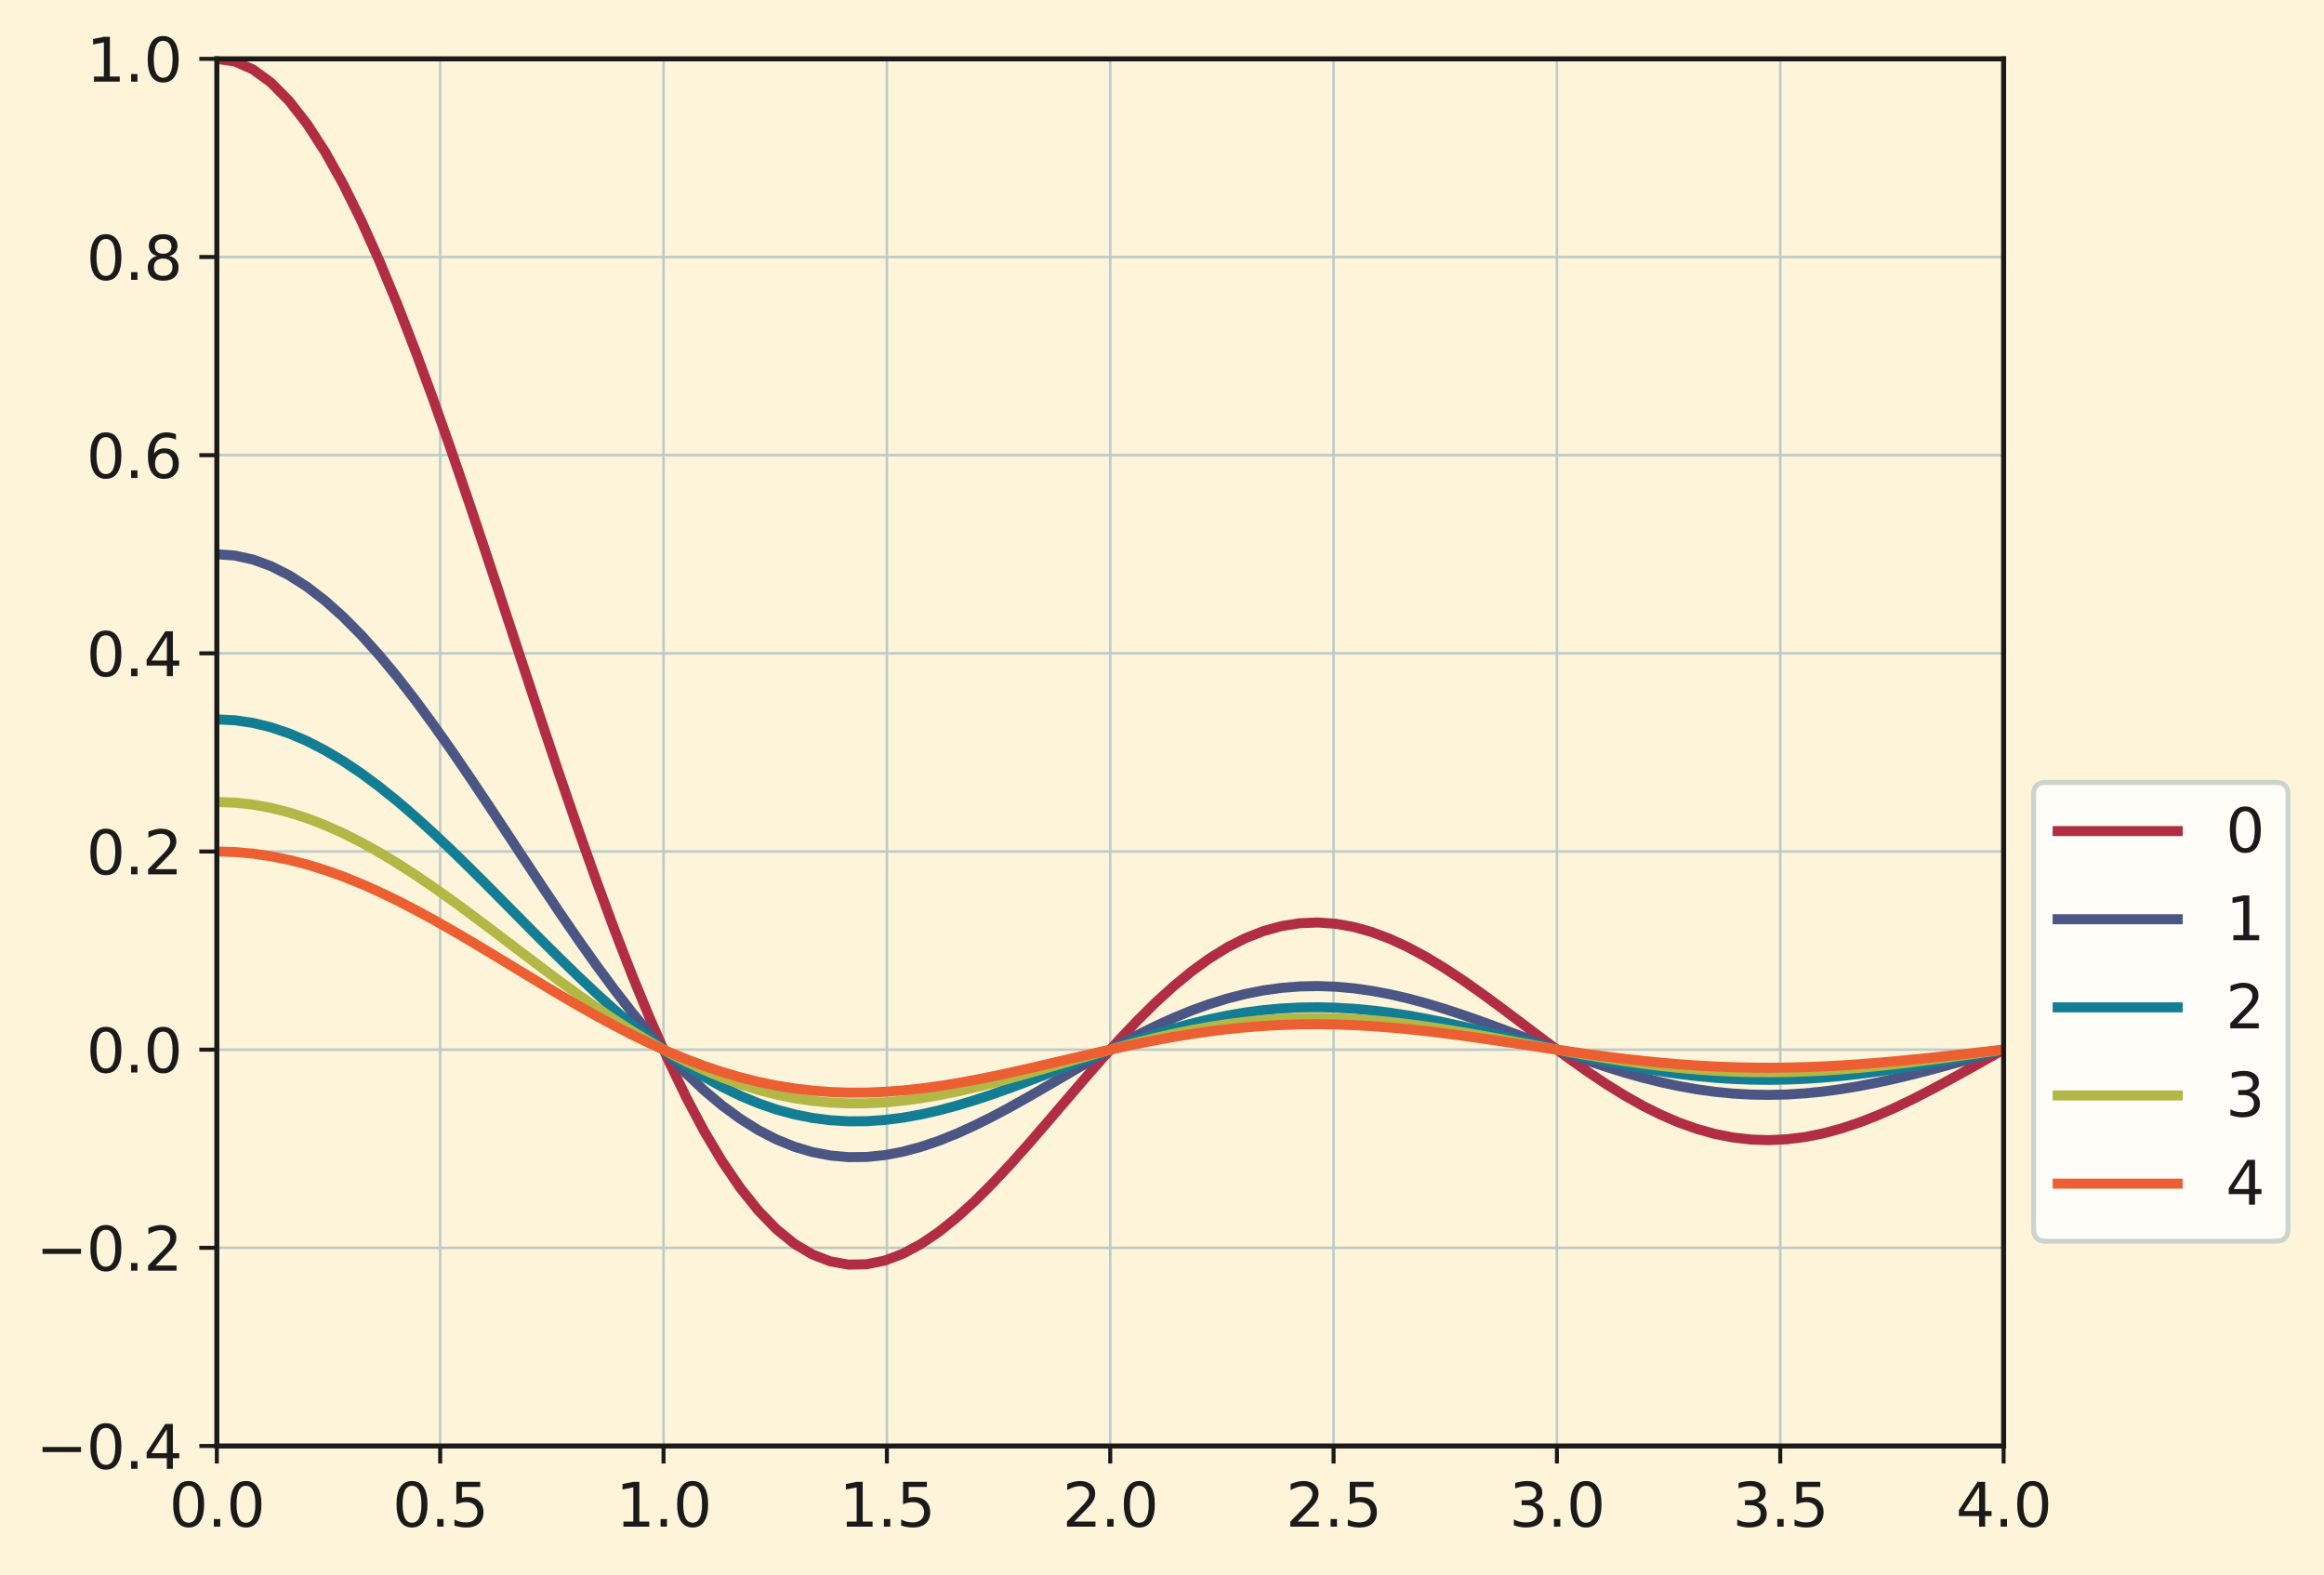 <?xml version="1.0" encoding="utf-8" standalone="no"?>
<!DOCTYPE svg PUBLIC "-//W3C//DTD SVG 1.1//EN"
  "http://www.w3.org/Graphics/SVG/1.1/DTD/svg11.dtd">
<svg xmlns:xlink="http://www.w3.org/1999/xlink" width="464.494pt" height="314.773pt" viewBox="0 0 464.494 314.773" xmlns="http://www.w3.org/2000/svg" version="1.1">
 <defs>
  <style type="text/css">*{stroke-linejoin: round; stroke-linecap: butt}</style>
 </defs>
 <g id="figure_1">
  <g id="patch_1">
   <path d="M 0 314.773 
L 464.494 314.773 
L 464.494 0 
L 0 0 
z
" style="fill: #fdf4d9"/>
  </g>
  <g id="axes_1">
   <g id="patch_2">
    <path d="M 43.339 288.959 
L 400.459 288.959 
L 400.459 11.759 
L 43.339 11.759 
z
" style="fill: #fdf4d9"/>
   </g>
   <g id="matplotlib.axis_1">
    <g id="xtick_1">
     <g id="line2d_1">
      <path d="M 43.339 288.959 
L 43.339 11.759 
" clip-path="url(#pac36f8af94)" style="fill: none; stroke: #bdcbc8; stroke-width: 0.5; stroke-linecap: square"/>
     </g>
     <g id="line2d_2">
      <defs>
       <path id="mbadbfcdc8b" d="M 0 0 
L 0 3.5 
" style="stroke: #1a1a1a; stroke-width: 0.8"/>
      </defs>
      <g>
       <use xlink:href="#mbadbfcdc8b" x="43.339" y="288.959" style="fill: #1a1a1a; stroke: #1a1a1a; stroke-width: 0.8"/>
      </g>
     </g>
     <g id="text_1">
      <!-- 0.0 -->
      <g style="fill: #1a1a1a" transform="translate(33.797 305.077) scale(0.12 -0.12)">
       <defs>
        <path id="DejaVuSans-30" d="M 2034 4250 
Q 1547 4250 1301 3770 
Q 1056 3291 1056 2328 
Q 1056 1369 1301 889 
Q 1547 409 2034 409 
Q 2525 409 2770 889 
Q 3016 1369 3016 2328 
Q 3016 3291 2770 3770 
Q 2525 4250 2034 4250 
z
M 2034 4750 
Q 2819 4750 3233 4129 
Q 3647 3509 3647 2328 
Q 3647 1150 3233 529 
Q 2819 -91 2034 -91 
Q 1250 -91 836 529 
Q 422 1150 422 2328 
Q 422 3509 836 4129 
Q 1250 4750 2034 4750 
z
" transform="scale(0.016)"/>
        <path id="DejaVuSans-2e" d="M 684 794 
L 1344 794 
L 1344 0 
L 684 0 
L 684 794 
z
" transform="scale(0.016)"/>
       </defs>
       <use xlink:href="#DejaVuSans-30"/>
       <use xlink:href="#DejaVuSans-2e" x="63.623"/>
       <use xlink:href="#DejaVuSans-30" x="95.41"/>
      </g>
     </g>
    </g>
    <g id="xtick_2">
     <g id="line2d_3">
      <path d="M 87.979 288.959 
L 87.979 11.759 
" clip-path="url(#pac36f8af94)" style="fill: none; stroke: #bdcbc8; stroke-width: 0.5; stroke-linecap: square"/>
     </g>
     <g id="line2d_4">
      <g>
       <use xlink:href="#mbadbfcdc8b" x="87.979" y="288.959" style="fill: #1a1a1a; stroke: #1a1a1a; stroke-width: 0.8"/>
      </g>
     </g>
     <g id="text_2">
      <!-- 0.5 -->
      <g style="fill: #1a1a1a" transform="translate(78.438 305.077) scale(0.12 -0.12)">
       <defs>
        <path id="DejaVuSans-35" d="M 691 4666 
L 3169 4666 
L 3169 4134 
L 1269 4134 
L 1269 2991 
Q 1406 3038 1543 3061 
Q 1681 3084 1819 3084 
Q 2600 3084 3056 2656 
Q 3513 2228 3513 1497 
Q 3513 744 3044 326 
Q 2575 -91 1722 -91 
Q 1428 -91 1123 -41 
Q 819 9 494 109 
L 494 744 
Q 775 591 1075 516 
Q 1375 441 1709 441 
Q 2250 441 2565 725 
Q 2881 1009 2881 1497 
Q 2881 1984 2565 2268 
Q 2250 2553 1709 2553 
Q 1456 2553 1204 2497 
Q 953 2441 691 2322 
L 691 4666 
z
" transform="scale(0.016)"/>
       </defs>
       <use xlink:href="#DejaVuSans-30"/>
       <use xlink:href="#DejaVuSans-2e" x="63.623"/>
       <use xlink:href="#DejaVuSans-35" x="95.41"/>
      </g>
     </g>
    </g>
    <g id="xtick_3">
     <g id="line2d_5">
      <path d="M 132.619 288.959 
L 132.619 11.759 
" clip-path="url(#pac36f8af94)" style="fill: none; stroke: #bdcbc8; stroke-width: 0.5; stroke-linecap: square"/>
     </g>
     <g id="line2d_6">
      <g>
       <use xlink:href="#mbadbfcdc8b" x="132.619" y="288.959" style="fill: #1a1a1a; stroke: #1a1a1a; stroke-width: 0.8"/>
      </g>
     </g>
     <g id="text_3">
      <!-- 1.0 -->
      <g style="fill: #1a1a1a" transform="translate(123.078 305.077) scale(0.12 -0.12)">
       <defs>
        <path id="DejaVuSans-31" d="M 794 531 
L 1825 531 
L 1825 4091 
L 703 3866 
L 703 4441 
L 1819 4666 
L 2450 4666 
L 2450 531 
L 3481 531 
L 3481 0 
L 794 0 
L 794 531 
z
" transform="scale(0.016)"/>
       </defs>
       <use xlink:href="#DejaVuSans-31"/>
       <use xlink:href="#DejaVuSans-2e" x="63.623"/>
       <use xlink:href="#DejaVuSans-30" x="95.41"/>
      </g>
     </g>
    </g>
    <g id="xtick_4">
     <g id="line2d_7">
      <path d="M 177.259 288.959 
L 177.259 11.759 
" clip-path="url(#pac36f8af94)" style="fill: none; stroke: #bdcbc8; stroke-width: 0.5; stroke-linecap: square"/>
     </g>
     <g id="line2d_8">
      <g>
       <use xlink:href="#mbadbfcdc8b" x="177.259" y="288.959" style="fill: #1a1a1a; stroke: #1a1a1a; stroke-width: 0.8"/>
      </g>
     </g>
     <g id="text_4">
      <!-- 1.5 -->
      <g style="fill: #1a1a1a" transform="translate(167.718 305.077) scale(0.12 -0.12)">
       <use xlink:href="#DejaVuSans-31"/>
       <use xlink:href="#DejaVuSans-2e" x="63.623"/>
       <use xlink:href="#DejaVuSans-35" x="95.41"/>
      </g>
     </g>
    </g>
    <g id="xtick_5">
     <g id="line2d_9">
      <path d="M 221.899 288.959 
L 221.899 11.759 
" clip-path="url(#pac36f8af94)" style="fill: none; stroke: #bdcbc8; stroke-width: 0.5; stroke-linecap: square"/>
     </g>
     <g id="line2d_10">
      <g>
       <use xlink:href="#mbadbfcdc8b" x="221.899" y="288.959" style="fill: #1a1a1a; stroke: #1a1a1a; stroke-width: 0.8"/>
      </g>
     </g>
     <g id="text_5">
      <!-- 2.0 -->
      <g style="fill: #1a1a1a" transform="translate(212.357 305.077) scale(0.12 -0.12)">
       <defs>
        <path id="DejaVuSans-32" d="M 1228 531 
L 3431 531 
L 3431 0 
L 469 0 
L 469 531 
Q 828 903 1448 1529 
Q 2069 2156 2228 2338 
Q 2531 2678 2651 2914 
Q 2772 3150 2772 3378 
Q 2772 3750 2511 3984 
Q 2250 4219 1831 4219 
Q 1534 4219 1204 4116 
Q 875 4013 500 3803 
L 500 4441 
Q 881 4594 1212 4672 
Q 1544 4750 1819 4750 
Q 2544 4750 2975 4387 
Q 3406 4025 3406 3419 
Q 3406 3131 3298 2873 
Q 3191 2616 2906 2266 
Q 2828 2175 2409 1742 
Q 1991 1309 1228 531 
z
" transform="scale(0.016)"/>
       </defs>
       <use xlink:href="#DejaVuSans-32"/>
       <use xlink:href="#DejaVuSans-2e" x="63.623"/>
       <use xlink:href="#DejaVuSans-30" x="95.41"/>
      </g>
     </g>
    </g>
    <g id="xtick_6">
     <g id="line2d_11">
      <path d="M 266.539 288.959 
L 266.539 11.759 
" clip-path="url(#pac36f8af94)" style="fill: none; stroke: #bdcbc8; stroke-width: 0.5; stroke-linecap: square"/>
     </g>
     <g id="line2d_12">
      <g>
       <use xlink:href="#mbadbfcdc8b" x="266.539" y="288.959" style="fill: #1a1a1a; stroke: #1a1a1a; stroke-width: 0.8"/>
      </g>
     </g>
     <g id="text_6">
      <!-- 2.5 -->
      <g style="fill: #1a1a1a" transform="translate(256.998 305.077) scale(0.12 -0.12)">
       <use xlink:href="#DejaVuSans-32"/>
       <use xlink:href="#DejaVuSans-2e" x="63.623"/>
       <use xlink:href="#DejaVuSans-35" x="95.41"/>
      </g>
     </g>
    </g>
    <g id="xtick_7">
     <g id="line2d_13">
      <path d="M 311.179 288.959 
L 311.179 11.759 
" clip-path="url(#pac36f8af94)" style="fill: none; stroke: #bdcbc8; stroke-width: 0.5; stroke-linecap: square"/>
     </g>
     <g id="line2d_14">
      <g>
       <use xlink:href="#mbadbfcdc8b" x="311.179" y="288.959" style="fill: #1a1a1a; stroke: #1a1a1a; stroke-width: 0.8"/>
      </g>
     </g>
     <g id="text_7">
      <!-- 3.0 -->
      <g style="fill: #1a1a1a" transform="translate(301.637 305.077) scale(0.12 -0.12)">
       <defs>
        <path id="DejaVuSans-33" d="M 2597 2516 
Q 3050 2419 3304 2112 
Q 3559 1806 3559 1356 
Q 3559 666 3084 287 
Q 2609 -91 1734 -91 
Q 1441 -91 1130 -33 
Q 819 25 488 141 
L 488 750 
Q 750 597 1062 519 
Q 1375 441 1716 441 
Q 2309 441 2620 675 
Q 2931 909 2931 1356 
Q 2931 1769 2642 2001 
Q 2353 2234 1838 2234 
L 1294 2234 
L 1294 2753 
L 1863 2753 
Q 2328 2753 2575 2939 
Q 2822 3125 2822 3475 
Q 2822 3834 2567 4026 
Q 2313 4219 1838 4219 
Q 1578 4219 1281 4162 
Q 984 4106 628 3988 
L 628 4550 
Q 988 4650 1302 4700 
Q 1616 4750 1894 4750 
Q 2613 4750 3031 4423 
Q 3450 4097 3450 3541 
Q 3450 3153 3228 2886 
Q 3006 2619 2597 2516 
z
" transform="scale(0.016)"/>
       </defs>
       <use xlink:href="#DejaVuSans-33"/>
       <use xlink:href="#DejaVuSans-2e" x="63.623"/>
       <use xlink:href="#DejaVuSans-30" x="95.41"/>
      </g>
     </g>
    </g>
    <g id="xtick_8">
     <g id="line2d_15">
      <path d="M 355.819 288.959 
L 355.819 11.759 
" clip-path="url(#pac36f8af94)" style="fill: none; stroke: #bdcbc8; stroke-width: 0.5; stroke-linecap: square"/>
     </g>
     <g id="line2d_16">
      <g>
       <use xlink:href="#mbadbfcdc8b" x="355.819" y="288.959" style="fill: #1a1a1a; stroke: #1a1a1a; stroke-width: 0.8"/>
      </g>
     </g>
     <g id="text_8">
      <!-- 3.5 -->
      <g style="fill: #1a1a1a" transform="translate(346.277 305.077) scale(0.12 -0.12)">
       <use xlink:href="#DejaVuSans-33"/>
       <use xlink:href="#DejaVuSans-2e" x="63.623"/>
       <use xlink:href="#DejaVuSans-35" x="95.41"/>
      </g>
     </g>
    </g>
    <g id="xtick_9">
     <g id="line2d_17">
      <path d="M 400.459 288.959 
L 400.459 11.759 
" clip-path="url(#pac36f8af94)" style="fill: none; stroke: #bdcbc8; stroke-width: 0.5; stroke-linecap: square"/>
     </g>
     <g id="line2d_18">
      <g>
       <use xlink:href="#mbadbfcdc8b" x="400.459" y="288.959" style="fill: #1a1a1a; stroke: #1a1a1a; stroke-width: 0.8"/>
      </g>
     </g>
     <g id="text_9">
      <!-- 4.0 -->
      <g style="fill: #1a1a1a" transform="translate(390.918 305.077) scale(0.12 -0.12)">
       <defs>
        <path id="DejaVuSans-34" d="M 2419 4116 
L 825 1625 
L 2419 1625 
L 2419 4116 
z
M 2253 4666 
L 3047 4666 
L 3047 1625 
L 3713 1625 
L 3713 1100 
L 3047 1100 
L 3047 0 
L 2419 0 
L 2419 1100 
L 313 1100 
L 313 1709 
L 2253 4666 
z
" transform="scale(0.016)"/>
       </defs>
       <use xlink:href="#DejaVuSans-34"/>
       <use xlink:href="#DejaVuSans-2e" x="63.623"/>
       <use xlink:href="#DejaVuSans-30" x="95.41"/>
      </g>
     </g>
    </g>
   </g>
   <g id="matplotlib.axis_2">
    <g id="ytick_1">
     <g id="line2d_19">
      <path d="M 43.339 288.959 
L 400.459 288.959 
" clip-path="url(#pac36f8af94)" style="fill: none; stroke: #bdcbc8; stroke-width: 0.5; stroke-linecap: square"/>
     </g>
     <g id="line2d_20">
      <defs>
       <path id="m644bafd9a9" d="M 0 0 
L -3.5 0 
" style="stroke: #1a1a1a; stroke-width: 0.8"/>
      </defs>
      <g>
       <use xlink:href="#m644bafd9a9" x="43.339" y="288.959" style="fill: #1a1a1a; stroke: #1a1a1a; stroke-width: 0.8"/>
      </g>
     </g>
     <g id="text_10">
      <!-- −0.4 -->
      <g style="fill: #1a1a1a" transform="translate(7.2 293.518) scale(0.12 -0.12)">
       <defs>
        <path id="DejaVuSans-2212" d="M 678 2272 
L 4684 2272 
L 4684 1741 
L 678 1741 
L 678 2272 
z
" transform="scale(0.016)"/>
       </defs>
       <use xlink:href="#DejaVuSans-2212"/>
       <use xlink:href="#DejaVuSans-30" x="83.789"/>
       <use xlink:href="#DejaVuSans-2e" x="147.412"/>
       <use xlink:href="#DejaVuSans-34" x="179.199"/>
      </g>
     </g>
    </g>
    <g id="ytick_2">
     <g id="line2d_21">
      <path d="M 43.339 249.359 
L 400.459 249.359 
" clip-path="url(#pac36f8af94)" style="fill: none; stroke: #bdcbc8; stroke-width: 0.5; stroke-linecap: square"/>
     </g>
     <g id="line2d_22">
      <g>
       <use xlink:href="#m644bafd9a9" x="43.339" y="249.359" style="fill: #1a1a1a; stroke: #1a1a1a; stroke-width: 0.8"/>
      </g>
     </g>
     <g id="text_11">
      <!-- −0.2 -->
      <g style="fill: #1a1a1a" transform="translate(7.2 253.918) scale(0.12 -0.12)">
       <use xlink:href="#DejaVuSans-2212"/>
       <use xlink:href="#DejaVuSans-30" x="83.789"/>
       <use xlink:href="#DejaVuSans-2e" x="147.412"/>
       <use xlink:href="#DejaVuSans-32" x="179.199"/>
      </g>
     </g>
    </g>
    <g id="ytick_3">
     <g id="line2d_23">
      <path d="M 43.339 209.759 
L 400.459 209.759 
" clip-path="url(#pac36f8af94)" style="fill: none; stroke: #bdcbc8; stroke-width: 0.5; stroke-linecap: square"/>
     </g>
     <g id="line2d_24">
      <g>
       <use xlink:href="#m644bafd9a9" x="43.339" y="209.759" style="fill: #1a1a1a; stroke: #1a1a1a; stroke-width: 0.8"/>
      </g>
     </g>
     <g id="text_12">
      <!-- 0.0 -->
      <g style="fill: #1a1a1a" transform="translate(17.256 214.318) scale(0.12 -0.12)">
       <use xlink:href="#DejaVuSans-30"/>
       <use xlink:href="#DejaVuSans-2e" x="63.623"/>
       <use xlink:href="#DejaVuSans-30" x="95.41"/>
      </g>
     </g>
    </g>
    <g id="ytick_4">
     <g id="line2d_25">
      <path d="M 43.339 170.159 
L 400.459 170.159 
" clip-path="url(#pac36f8af94)" style="fill: none; stroke: #bdcbc8; stroke-width: 0.5; stroke-linecap: square"/>
     </g>
     <g id="line2d_26">
      <g>
       <use xlink:href="#m644bafd9a9" x="43.339" y="170.159" style="fill: #1a1a1a; stroke: #1a1a1a; stroke-width: 0.8"/>
      </g>
     </g>
     <g id="text_13">
      <!-- 0.2 -->
      <g style="fill: #1a1a1a" transform="translate(17.256 174.718) scale(0.12 -0.12)">
       <use xlink:href="#DejaVuSans-30"/>
       <use xlink:href="#DejaVuSans-2e" x="63.623"/>
       <use xlink:href="#DejaVuSans-32" x="95.41"/>
      </g>
     </g>
    </g>
    <g id="ytick_5">
     <g id="line2d_27">
      <path d="M 43.339 130.559 
L 400.459 130.559 
" clip-path="url(#pac36f8af94)" style="fill: none; stroke: #bdcbc8; stroke-width: 0.5; stroke-linecap: square"/>
     </g>
     <g id="line2d_28">
      <g>
       <use xlink:href="#m644bafd9a9" x="43.339" y="130.559" style="fill: #1a1a1a; stroke: #1a1a1a; stroke-width: 0.8"/>
      </g>
     </g>
     <g id="text_14">
      <!-- 0.4 -->
      <g style="fill: #1a1a1a" transform="translate(17.256 135.118) scale(0.12 -0.12)">
       <use xlink:href="#DejaVuSans-30"/>
       <use xlink:href="#DejaVuSans-2e" x="63.623"/>
       <use xlink:href="#DejaVuSans-34" x="95.41"/>
      </g>
     </g>
    </g>
    <g id="ytick_6">
     <g id="line2d_29">
      <path d="M 43.339 90.959 
L 400.459 90.959 
" clip-path="url(#pac36f8af94)" style="fill: none; stroke: #bdcbc8; stroke-width: 0.5; stroke-linecap: square"/>
     </g>
     <g id="line2d_30">
      <g>
       <use xlink:href="#m644bafd9a9" x="43.339" y="90.959" style="fill: #1a1a1a; stroke: #1a1a1a; stroke-width: 0.8"/>
      </g>
     </g>
     <g id="text_15">
      <!-- 0.6 -->
      <g style="fill: #1a1a1a" transform="translate(17.256 95.518) scale(0.12 -0.12)">
       <defs>
        <path id="DejaVuSans-36" d="M 2113 2584 
Q 1688 2584 1439 2293 
Q 1191 2003 1191 1497 
Q 1191 994 1439 701 
Q 1688 409 2113 409 
Q 2538 409 2786 701 
Q 3034 994 3034 1497 
Q 3034 2003 2786 2293 
Q 2538 2584 2113 2584 
z
M 3366 4563 
L 3366 3988 
Q 3128 4100 2886 4159 
Q 2644 4219 2406 4219 
Q 1781 4219 1451 3797 
Q 1122 3375 1075 2522 
Q 1259 2794 1537 2939 
Q 1816 3084 2150 3084 
Q 2853 3084 3261 2657 
Q 3669 2231 3669 1497 
Q 3669 778 3244 343 
Q 2819 -91 2113 -91 
Q 1303 -91 875 529 
Q 447 1150 447 2328 
Q 447 3434 972 4092 
Q 1497 4750 2381 4750 
Q 2619 4750 2861 4703 
Q 3103 4656 3366 4563 
z
" transform="scale(0.016)"/>
       </defs>
       <use xlink:href="#DejaVuSans-30"/>
       <use xlink:href="#DejaVuSans-2e" x="63.623"/>
       <use xlink:href="#DejaVuSans-36" x="95.41"/>
      </g>
     </g>
    </g>
    <g id="ytick_7">
     <g id="line2d_31">
      <path d="M 43.339 51.359 
L 400.459 51.359 
" clip-path="url(#pac36f8af94)" style="fill: none; stroke: #bdcbc8; stroke-width: 0.5; stroke-linecap: square"/>
     </g>
     <g id="line2d_32">
      <g>
       <use xlink:href="#m644bafd9a9" x="43.339" y="51.359" style="fill: #1a1a1a; stroke: #1a1a1a; stroke-width: 0.8"/>
      </g>
     </g>
     <g id="text_16">
      <!-- 0.8 -->
      <g style="fill: #1a1a1a" transform="translate(17.256 55.918) scale(0.12 -0.12)">
       <defs>
        <path id="DejaVuSans-38" d="M 2034 2216 
Q 1584 2216 1326 1975 
Q 1069 1734 1069 1313 
Q 1069 891 1326 650 
Q 1584 409 2034 409 
Q 2484 409 2743 651 
Q 3003 894 3003 1313 
Q 3003 1734 2745 1975 
Q 2488 2216 2034 2216 
z
M 1403 2484 
Q 997 2584 770 2862 
Q 544 3141 544 3541 
Q 544 4100 942 4425 
Q 1341 4750 2034 4750 
Q 2731 4750 3128 4425 
Q 3525 4100 3525 3541 
Q 3525 3141 3298 2862 
Q 3072 2584 2669 2484 
Q 3125 2378 3379 2068 
Q 3634 1759 3634 1313 
Q 3634 634 3220 271 
Q 2806 -91 2034 -91 
Q 1263 -91 848 271 
Q 434 634 434 1313 
Q 434 1759 690 2068 
Q 947 2378 1403 2484 
z
M 1172 3481 
Q 1172 3119 1398 2916 
Q 1625 2713 2034 2713 
Q 2441 2713 2670 2916 
Q 2900 3119 2900 3481 
Q 2900 3844 2670 4047 
Q 2441 4250 2034 4250 
Q 1625 4250 1398 4047 
Q 1172 3844 1172 3481 
z
" transform="scale(0.016)"/>
       </defs>
       <use xlink:href="#DejaVuSans-30"/>
       <use xlink:href="#DejaVuSans-2e" x="63.623"/>
       <use xlink:href="#DejaVuSans-38" x="95.41"/>
      </g>
     </g>
    </g>
    <g id="ytick_8">
     <g id="line2d_33">
      <path d="M 43.339 11.759 
L 400.459 11.759 
" clip-path="url(#pac36f8af94)" style="fill: none; stroke: #bdcbc8; stroke-width: 0.5; stroke-linecap: square"/>
     </g>
     <g id="line2d_34">
      <g>
       <use xlink:href="#m644bafd9a9" x="43.339" y="11.759" style="fill: #1a1a1a; stroke: #1a1a1a; stroke-width: 0.8"/>
      </g>
     </g>
     <g id="text_17">
      <!-- 1.0 -->
      <g style="fill: #1a1a1a" transform="translate(17.256 16.318) scale(0.12 -0.12)">
       <use xlink:href="#DejaVuSans-31"/>
       <use xlink:href="#DejaVuSans-2e" x="63.623"/>
       <use xlink:href="#DejaVuSans-30" x="95.41"/>
      </g>
     </g>
    </g>
   </g>
   <g id="line2d_35">
    <path d="M 43.339 11.759 
L 46.947 12.29 
L 50.554 13.879 
L 54.161 16.51 
L 57.768 20.157 
L 61.376 24.786 
L 64.983 30.353 
L 68.59 36.803 
L 72.198 44.076 
L 75.805 52.102 
L 79.412 60.806 
L 83.019 70.106 
L 86.627 79.917 
L 90.234 90.146 
L 93.841 100.701 
L 97.448 111.487 
L 101.056 122.407 
L 104.663 133.365 
L 108.27 144.266 
L 111.878 155.018 
L 115.485 165.532 
L 119.092 175.722 
L 122.699 185.509 
L 126.307 194.818 
L 129.914 203.581 
L 133.521 211.739 
L 137.128 219.238 
L 140.736 226.036 
L 144.343 232.095 
L 147.95 237.389 
L 151.558 241.901 
L 155.165 245.621 
L 158.772 248.549 
L 162.379 250.695 
L 165.987 252.076 
L 169.594 252.716 
L 173.201 252.648 
L 176.808 251.913 
L 180.416 250.556 
L 184.023 248.628 
L 187.63 246.188 
L 191.238 243.295 
L 194.845 240.012 
L 198.452 236.407 
L 202.059 232.547 
L 205.667 228.5 
L 209.274 224.334 
L 212.881 220.115 
L 216.488 215.909 
L 220.096 211.778 
L 223.703 207.78 
L 227.31 203.971 
L 230.918 200.399 
L 234.525 197.109 
L 238.132 194.142 
L 241.739 191.529 
L 245.347 189.297 
L 248.954 187.467 
L 252.561 186.053 
L 256.168 185.061 
L 259.776 184.494 
L 263.383 184.345 
L 266.99 184.603 
L 270.598 185.251 
L 274.205 186.267 
L 277.812 187.624 
L 281.419 189.291 
L 285.027 191.232 
L 288.634 193.41 
L 292.241 195.784 
L 295.848 198.312 
L 299.456 200.951 
L 303.063 203.655 
L 306.67 206.383 
L 310.278 209.09 
L 313.885 211.736 
L 317.492 214.281 
L 321.099 216.688 
L 324.707 218.923 
L 328.314 220.956 
L 331.921 222.76 
L 335.528 224.313 
L 339.136 225.597 
L 342.743 226.598 
L 346.35 227.308 
L 349.958 227.722 
L 353.565 227.84 
L 357.172 227.668 
L 360.779 227.216 
L 364.387 226.495 
L 367.994 225.525 
L 371.601 224.325 
L 375.208 222.919 
L 378.816 221.334 
L 382.423 219.598 
L 386.03 217.742 
L 389.638 215.798 
L 393.245 213.798 
L 396.852 211.774 
L 400.459 209.759 
" clip-path="url(#pac36f8af94)" style="fill: none; stroke: #b12d44; stroke-width: 2; stroke-linecap: square"/>
   </g>
   <g id="line2d_36">
    <path d="M 43.339 110.759 
L 46.947 111.025 
L 50.554 111.819 
L 54.161 113.134 
L 57.768 114.958 
L 61.376 117.273 
L 64.983 120.056 
L 68.59 123.281 
L 72.198 126.917 
L 75.805 130.931 
L 79.412 135.283 
L 83.019 139.933 
L 86.627 144.838 
L 90.234 149.953 
L 93.841 155.23 
L 97.448 160.623 
L 101.056 166.083 
L 104.663 171.562 
L 108.27 177.013 
L 111.878 182.389 
L 115.485 187.646 
L 119.092 192.741 
L 122.699 197.634 
L 126.307 202.288 
L 129.914 206.67 
L 133.521 210.749 
L 137.128 214.499 
L 140.736 217.897 
L 144.343 220.927 
L 147.95 223.574 
L 151.558 225.83 
L 155.165 227.69 
L 158.772 229.154 
L 162.379 230.227 
L 165.987 230.917 
L 169.594 231.237 
L 173.201 231.204 
L 176.808 230.836 
L 180.416 230.157 
L 184.023 229.194 
L 187.63 227.974 
L 191.238 226.527 
L 194.845 224.886 
L 198.452 223.083 
L 202.059 221.153 
L 205.667 219.129 
L 209.274 217.046 
L 212.881 214.937 
L 216.488 212.834 
L 220.096 210.769 
L 223.703 208.77 
L 227.31 206.865 
L 230.918 205.079 
L 234.525 203.434 
L 238.132 201.95 
L 241.739 200.644 
L 245.347 199.528 
L 248.954 198.613 
L 252.561 197.906 
L 256.168 197.41 
L 259.776 197.127 
L 263.383 197.052 
L 266.99 197.181 
L 270.598 197.505 
L 274.205 198.013 
L 277.812 198.692 
L 281.419 199.525 
L 285.027 200.496 
L 288.634 201.585 
L 292.241 202.772 
L 295.848 204.036 
L 299.456 205.355 
L 303.063 206.707 
L 306.67 208.071 
L 310.278 209.425 
L 313.885 210.748 
L 317.492 212.02 
L 321.099 213.223 
L 324.707 214.341 
L 328.314 215.357 
L 331.921 216.26 
L 335.528 217.036 
L 339.136 217.678 
L 342.743 218.179 
L 346.35 218.533 
L 349.958 218.74 
L 353.565 218.8 
L 357.172 218.714 
L 360.779 218.487 
L 364.387 218.127 
L 367.994 217.642 
L 371.601 217.042 
L 375.208 216.339 
L 378.816 215.546 
L 382.423 214.679 
L 386.03 213.751 
L 389.638 212.779 
L 393.245 211.778 
L 396.852 210.767 
L 400.459 209.759 
" clip-path="url(#pac36f8af94)" style="fill: none; stroke: #4c5684; stroke-width: 2; stroke-linecap: square"/>
   </g>
   <g id="line2d_37">
    <path d="M 43.339 143.759 
L 46.947 143.936 
L 50.554 144.466 
L 54.161 145.343 
L 57.768 146.558 
L 61.376 148.101 
L 64.983 149.957 
L 68.59 152.107 
L 72.198 154.531 
L 75.805 157.207 
L 79.412 160.108 
L 83.019 163.208 
L 86.627 166.478 
L 90.234 169.888 
L 93.841 173.406 
L 97.448 177.002 
L 101.056 180.642 
L 104.663 184.294 
L 108.27 187.928 
L 111.878 191.512 
L 115.485 195.017 
L 119.092 198.413 
L 122.699 201.676 
L 126.307 204.779 
L 129.914 207.7 
L 133.521 210.419 
L 137.128 212.919 
L 140.736 215.185 
L 144.343 217.204 
L 147.95 218.969 
L 151.558 220.473 
L 155.165 221.713 
L 158.772 222.689 
L 162.379 223.404 
L 165.987 223.865 
L 169.594 224.078 
L 173.201 224.055 
L 176.808 223.81 
L 180.416 223.358 
L 184.023 222.716 
L 187.63 221.902 
L 191.238 220.938 
L 194.845 219.843 
L 198.452 218.642 
L 202.059 217.355 
L 205.667 216.006 
L 209.274 214.617 
L 212.881 213.211 
L 216.488 211.809 
L 220.096 210.432 
L 223.703 209.099 
L 227.31 207.83 
L 230.918 206.639 
L 234.525 205.543 
L 238.132 204.553 
L 241.739 203.682 
L 245.347 202.938 
L 248.954 202.328 
L 252.561 201.857 
L 256.168 201.527 
L 259.776 201.337 
L 263.383 201.288 
L 266.99 201.374 
L 270.598 201.59 
L 274.205 201.928 
L 277.812 202.381 
L 281.419 202.936 
L 285.027 203.583 
L 288.634 204.309 
L 292.241 205.101 
L 295.848 205.943 
L 299.456 206.823 
L 303.063 207.724 
L 306.67 208.634 
L 310.278 209.536 
L 313.885 210.418 
L 317.492 211.266 
L 321.099 212.069 
L 324.707 212.814 
L 328.314 213.491 
L 331.921 214.093 
L 335.528 214.61 
L 339.136 215.038 
L 342.743 215.372 
L 346.35 215.609 
L 349.958 215.747 
L 353.565 215.786 
L 357.172 215.729 
L 360.779 215.578 
L 364.387 215.338 
L 367.994 215.014 
L 371.601 214.614 
L 375.208 214.146 
L 378.816 213.617 
L 382.423 213.039 
L 386.03 212.42 
L 389.638 211.772 
L 393.245 211.105 
L 396.852 210.431 
L 400.459 209.759 
" clip-path="url(#pac36f8af94)" style="fill: none; stroke: #137e93; stroke-width: 2; stroke-linecap: square"/>
   </g>
   <g id="line2d_38">
    <path d="M 43.339 160.259 
L 46.947 160.392 
L 50.554 160.789 
L 54.161 161.447 
L 57.768 162.359 
L 61.376 163.516 
L 64.983 164.907 
L 68.59 166.52 
L 72.198 168.338 
L 75.805 170.345 
L 79.412 172.521 
L 83.019 174.846 
L 86.627 177.298 
L 90.234 179.856 
L 93.841 182.495 
L 97.448 185.191 
L 101.056 187.921 
L 104.663 190.66 
L 108.27 193.386 
L 111.878 196.074 
L 115.485 198.702 
L 119.092 201.25 
L 122.699 203.696 
L 126.307 206.024 
L 129.914 208.215 
L 133.521 210.254 
L 137.128 212.129 
L 140.736 213.828 
L 144.343 215.343 
L 147.95 216.667 
L 151.558 217.795 
L 155.165 218.725 
L 158.772 219.457 
L 162.379 219.993 
L 165.987 220.338 
L 169.594 220.498 
L 173.201 220.481 
L 176.808 220.297 
L 180.416 219.958 
L 184.023 219.476 
L 187.63 218.866 
L 191.238 218.143 
L 194.845 217.322 
L 198.452 216.421 
L 202.059 215.456 
L 205.667 214.444 
L 209.274 213.403 
L 212.881 212.348 
L 216.488 211.297 
L 220.096 210.264 
L 223.703 209.264 
L 227.31 208.312 
L 230.918 207.419 
L 234.525 206.597 
L 238.132 205.855 
L 241.739 205.201 
L 245.347 204.644 
L 248.954 204.186 
L 252.561 203.833 
L 256.168 203.585 
L 259.776 203.443 
L 263.383 203.406 
L 266.99 203.47 
L 270.598 203.632 
L 274.205 203.886 
L 277.812 204.225 
L 281.419 204.642 
L 285.027 205.127 
L 288.634 205.672 
L 292.241 206.265 
L 295.848 206.897 
L 299.456 207.557 
L 303.063 208.233 
L 306.67 208.915 
L 310.278 209.592 
L 313.885 210.253 
L 317.492 210.89 
L 321.099 211.491 
L 324.707 212.05 
L 328.314 212.558 
L 331.921 213.009 
L 335.528 213.398 
L 339.136 213.719 
L 342.743 213.969 
L 346.35 214.146 
L 349.958 214.25 
L 353.565 214.279 
L 357.172 214.236 
L 360.779 214.123 
L 364.387 213.943 
L 367.994 213.7 
L 371.601 213.4 
L 375.208 213.049 
L 378.816 212.653 
L 382.423 212.219 
L 386.03 211.755 
L 389.638 211.269 
L 393.245 210.769 
L 396.852 210.263 
L 400.459 209.759 
" clip-path="url(#pac36f8af94)" style="fill: none; stroke: #b2b745; stroke-width: 2; stroke-linecap: square"/>
   </g>
   <g id="line2d_39">
    <path d="M 43.339 170.159 
L 46.947 170.265 
L 50.554 170.583 
L 54.161 171.109 
L 57.768 171.839 
L 61.376 172.765 
L 64.983 173.878 
L 68.59 175.168 
L 72.198 176.622 
L 75.805 178.228 
L 79.412 179.968 
L 83.019 181.829 
L 86.627 183.791 
L 90.234 185.836 
L 93.841 187.947 
L 97.448 190.105 
L 101.056 192.289 
L 104.663 194.48 
L 108.27 196.66 
L 111.878 198.811 
L 115.485 200.914 
L 119.092 202.952 
L 122.699 204.909 
L 126.307 206.771 
L 129.914 208.523 
L 133.521 210.155 
L 137.128 211.655 
L 140.736 213.014 
L 144.343 214.226 
L 147.95 215.285 
L 151.558 216.187 
L 155.165 216.931 
L 158.772 217.517 
L 162.379 217.946 
L 165.987 218.222 
L 169.594 218.35 
L 173.201 218.337 
L 176.808 218.19 
L 180.416 217.918 
L 184.023 217.533 
L 187.63 217.045 
L 191.238 216.466 
L 194.845 215.81 
L 198.452 215.089 
L 202.059 214.317 
L 205.667 213.507 
L 209.274 212.674 
L 212.881 211.83 
L 216.488 210.989 
L 220.096 210.163 
L 223.703 209.363 
L 227.31 208.601 
L 230.918 207.887 
L 234.525 207.229 
L 238.132 206.636 
L 241.739 206.113 
L 245.347 205.667 
L 248.954 205.301 
L 252.561 205.018 
L 256.168 204.82 
L 259.776 204.706 
L 263.383 204.676 
L 266.99 204.728 
L 270.598 204.857 
L 274.205 205.061 
L 277.812 205.332 
L 281.419 205.665 
L 285.027 206.054 
L 288.634 206.489 
L 292.241 206.964 
L 295.848 207.47 
L 299.456 207.997 
L 303.063 208.538 
L 306.67 209.084 
L 310.278 209.625 
L 313.885 210.154 
L 317.492 210.663 
L 321.099 211.145 
L 324.707 211.592 
L 328.314 211.998 
L 331.921 212.359 
L 335.528 212.67 
L 339.136 212.927 
L 342.743 213.127 
L 346.35 213.269 
L 349.958 213.352 
L 353.565 213.375 
L 357.172 213.341 
L 360.779 213.25 
L 364.387 213.106 
L 367.994 212.912 
L 371.601 212.672 
L 375.208 212.391 
L 378.816 212.074 
L 382.423 211.727 
L 386.03 211.356 
L 389.638 210.967 
L 393.245 210.567 
L 396.852 210.162 
L 400.459 209.759 
" clip-path="url(#pac36f8af94)" style="fill: none; stroke: #eb5f32; stroke-width: 2; stroke-linecap: square"/>
   </g>
   <g id="patch_3">
    <path d="M 43.339 288.959 
L 43.339 11.759 
" style="fill: none; stroke: #1a1a1a; stroke-linejoin: miter; stroke-linecap: square"/>
   </g>
   <g id="patch_4">
    <path d="M 400.459 288.959 
L 400.459 11.759 
" style="fill: none; stroke: #1a1a1a; stroke-linejoin: miter; stroke-linecap: square"/>
   </g>
   <g id="patch_5">
    <path d="M 43.339 288.959 
L 400.459 288.959 
" style="fill: none; stroke: #1a1a1a; stroke-linejoin: miter; stroke-linecap: square"/>
   </g>
   <g id="patch_6">
    <path d="M 43.339 11.759 
L 400.459 11.759 
" style="fill: none; stroke: #1a1a1a; stroke-linejoin: miter; stroke-linecap: square"/>
   </g>
   <g id="legend_1">
    <g id="patch_7">
     <path d="M 408.859 248.028 
L 454.894 248.028 
Q 457.294 248.028 457.294 245.628 
L 457.294 158.759 
Q 457.294 156.359 454.894 156.359 
L 408.859 156.359 
Q 406.459 156.359 406.459 158.759 
L 406.459 245.628 
Q 406.459 248.028 408.859 248.028 
z
" style="fill: #ffffff; opacity: 0.8; stroke: #bdcbc8; stroke-linejoin: miter"/>
    </g>
    <g id="line2d_40">
     <path d="M 411.259 166.077 
L 423.259 166.077 
L 435.259 166.077 
" style="fill: none; stroke: #b12d44; stroke-width: 2; stroke-linecap: square"/>
    </g>
    <g id="text_18">
     <!-- 0 -->
     <g style="fill: #1a1a1a" transform="translate(444.859 170.277) scale(0.12 -0.12)">
      <use xlink:href="#DejaVuSans-30"/>
     </g>
    </g>
    <g id="line2d_41">
     <path d="M 411.259 183.691 
L 423.259 183.691 
L 435.259 183.691 
" style="fill: none; stroke: #4c5684; stroke-width: 2; stroke-linecap: square"/>
    </g>
    <g id="text_19">
     <!-- 1 -->
     <g style="fill: #1a1a1a" transform="translate(444.859 187.891) scale(0.12 -0.12)">
      <use xlink:href="#DejaVuSans-31"/>
     </g>
    </g>
    <g id="line2d_42">
     <path d="M 411.259 201.305 
L 423.259 201.305 
L 435.259 201.305 
" style="fill: none; stroke: #137e93; stroke-width: 2; stroke-linecap: square"/>
    </g>
    <g id="text_20">
     <!-- 2 -->
     <g style="fill: #1a1a1a" transform="translate(444.859 205.505) scale(0.12 -0.12)">
      <use xlink:href="#DejaVuSans-32"/>
     </g>
    </g>
    <g id="line2d_43">
     <path d="M 411.259 218.918 
L 423.259 218.918 
L 435.259 218.918 
" style="fill: none; stroke: #b2b745; stroke-width: 2; stroke-linecap: square"/>
    </g>
    <g id="text_21">
     <!-- 3 -->
     <g style="fill: #1a1a1a" transform="translate(444.859 223.118) scale(0.12 -0.12)">
      <use xlink:href="#DejaVuSans-33"/>
     </g>
    </g>
    <g id="line2d_44">
     <path d="M 411.259 236.532 
L 423.259 236.532 
L 435.259 236.532 
" style="fill: none; stroke: #eb5f32; stroke-width: 2; stroke-linecap: square"/>
    </g>
    <g id="text_22">
     <!-- 4 -->
     <g style="fill: #1a1a1a" transform="translate(444.859 240.732) scale(0.12 -0.12)">
      <use xlink:href="#DejaVuSans-34"/>
     </g>
    </g>
   </g>
  </g>
 </g>
 <defs>
  <clipPath id="pac36f8af94">
   <rect x="43.339" y="11.759" width="357.12" height="277.2"/>
  </clipPath>
 </defs>
</svg>
